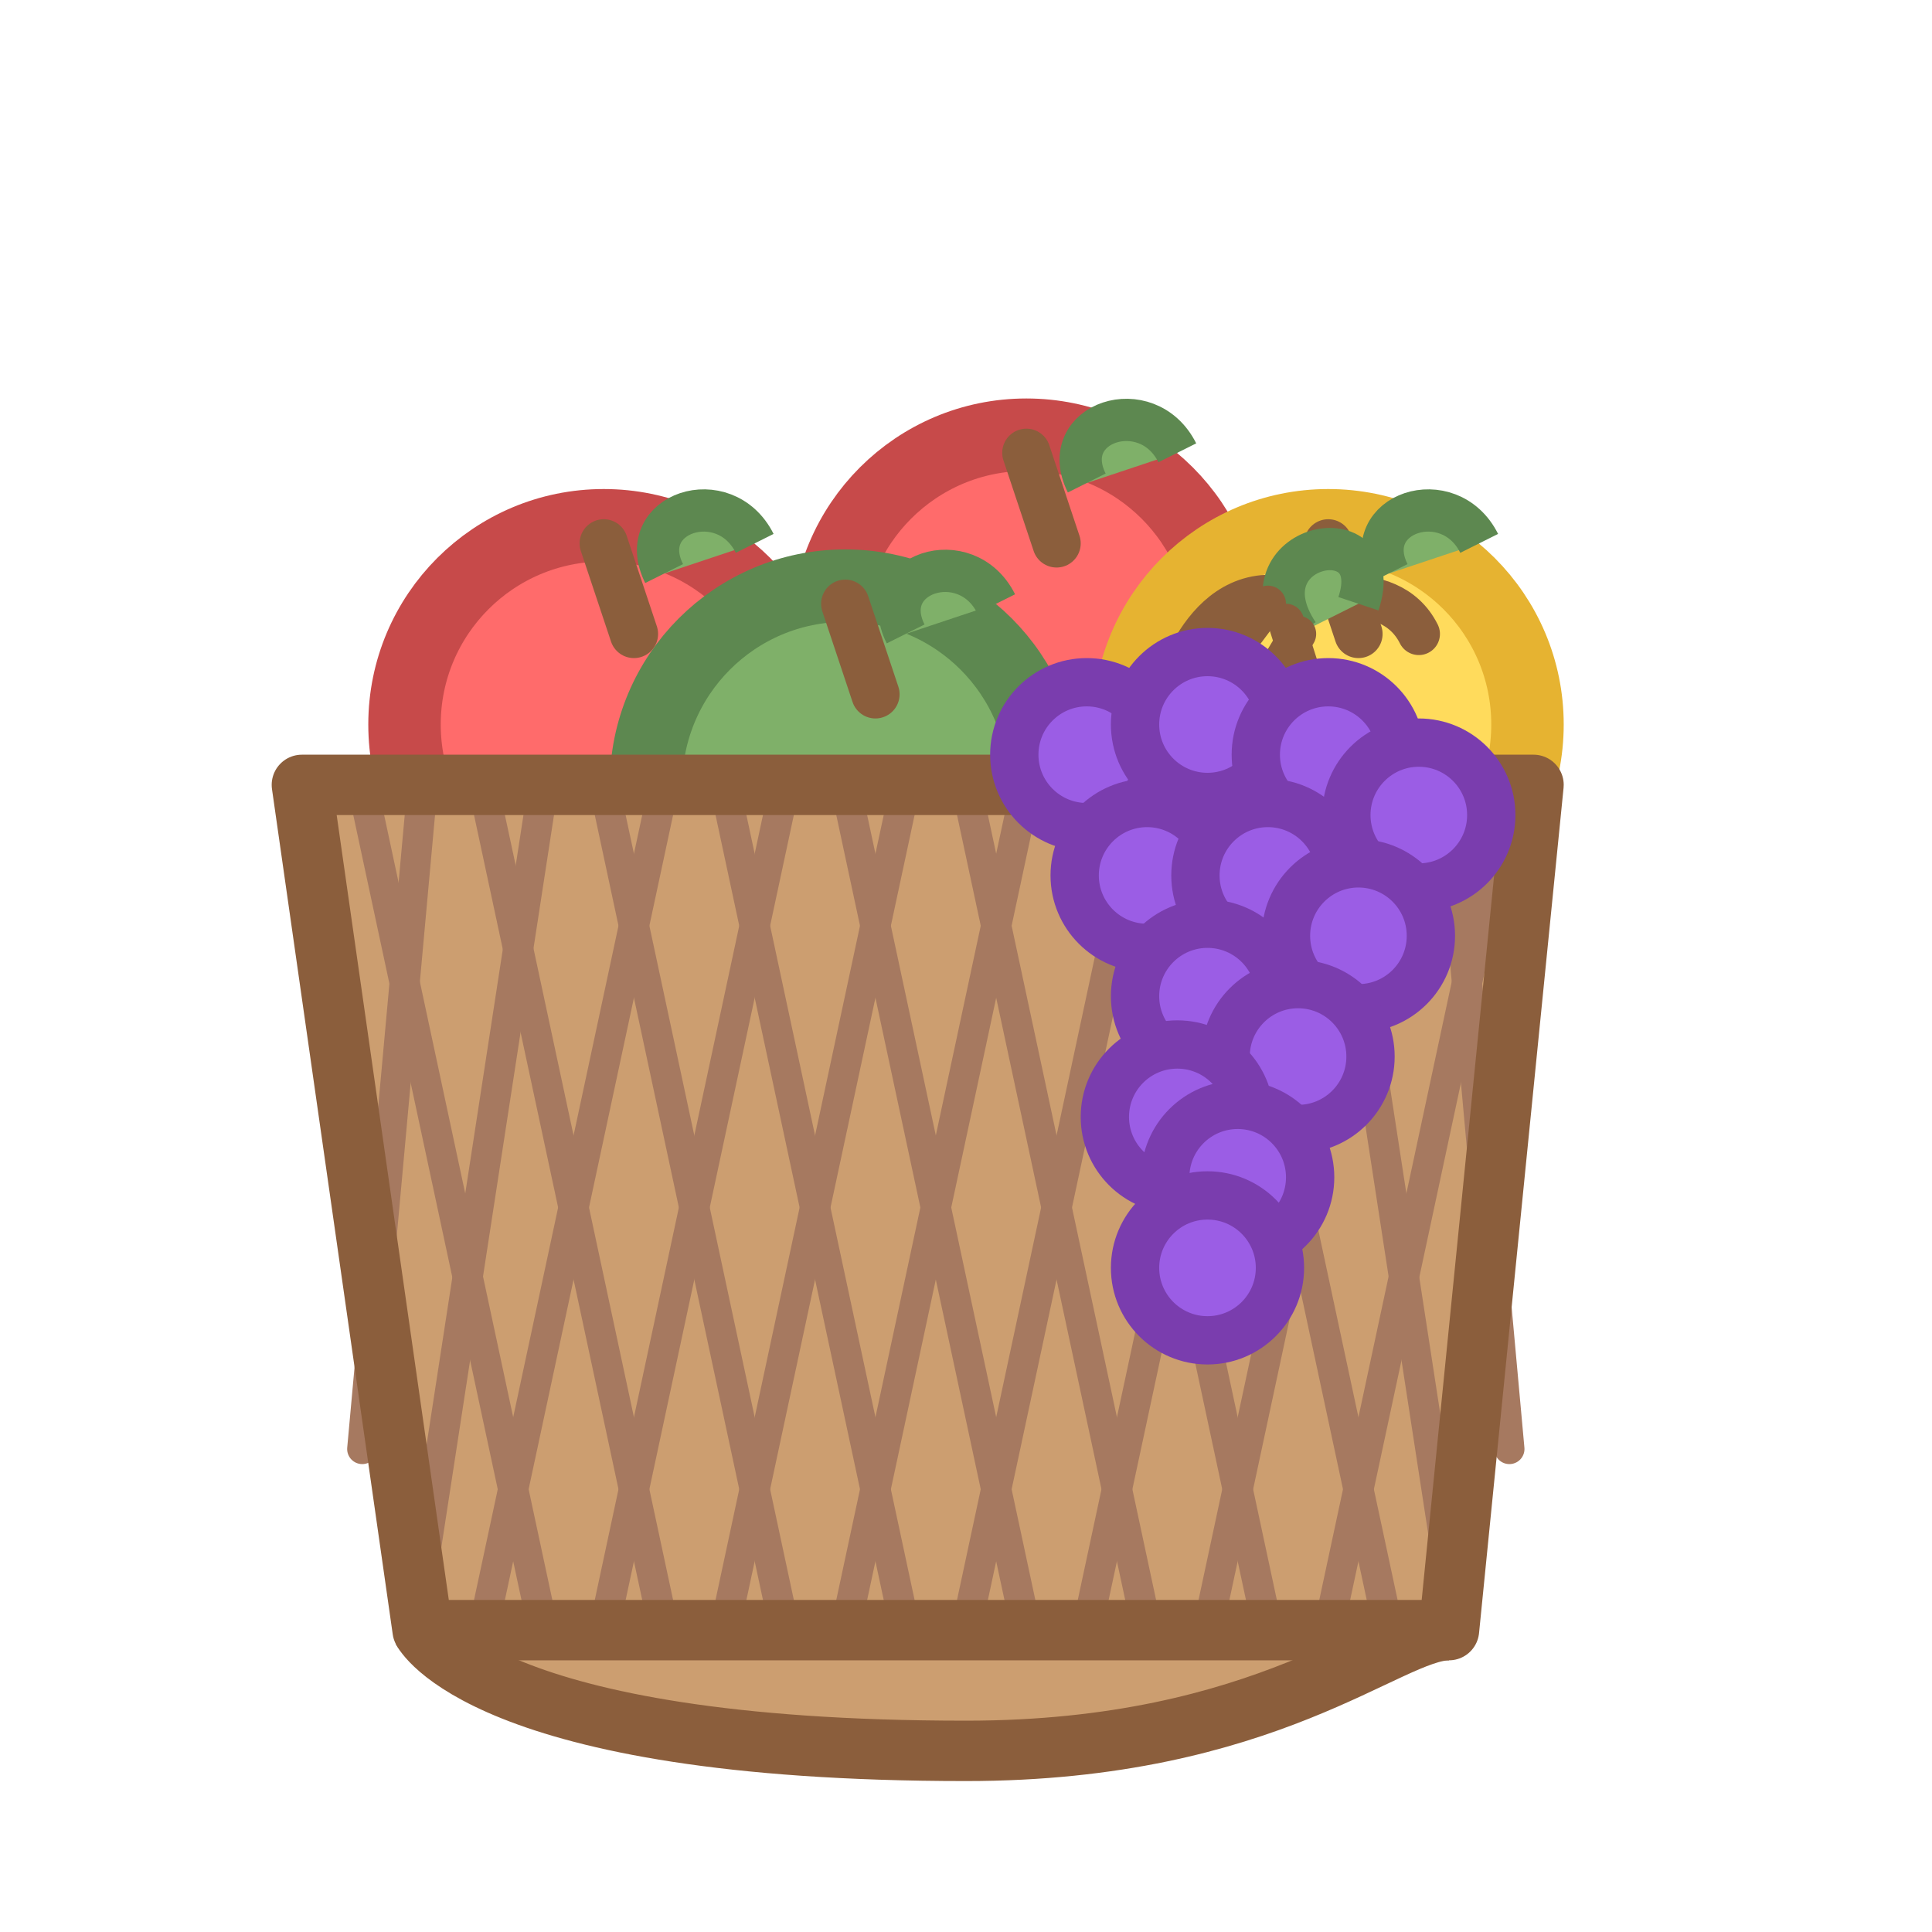 <svg width="100%" height="100%" viewBox="0 0 32 32" fill="none" xmlns="http://www.w3.org/2000/svg">
  <!-- Optimized for favicon use -->
  
  <!-- Apples - positioned behind basket - slightly bigger -->
  <!-- Red apple 1 -->
  <circle cx="10" cy="12" r="3.3" fill="#FF6B6B" stroke="#C74A4A" stroke-width="1.2"/>
  <path d="M10 9L10.5 10.5" stroke="#8B5E3C" stroke-width="0.8" stroke-linecap="round"/>
  <path d="M11 9.5C10.5 8.5 12 8 12.5 9" fill="#7FB069" stroke="#5D8850" stroke-width="0.7"/>
  
  <!-- Red apple 2 -->  
  <circle cx="17" cy="10.5" r="3.3" fill="#FF6B6B" stroke="#C74A4A" stroke-width="1.2"/>
  <path d="M17 7.5L17.5 9" stroke="#8B5E3C" stroke-width="0.8" stroke-linecap="round"/>
  <path d="M18 8C17.5 7 19 6.5 19.5 7.5" fill="#7FB069" stroke="#5D8850" stroke-width="0.7"/>
  
  <!-- Yellow apple -->
  <circle cx="22" cy="12" r="3.3" fill="#FFDB5C" stroke="#E6B331" stroke-width="1.2"/>  
  <path d="M22 9L22.5 10.5" stroke="#8B5E3C" stroke-width="0.8" stroke-linecap="round"/>
  <path d="M23 9.5C22.5 8.5 24 8 24.5 9" fill="#7FB069" stroke="#5D8850" stroke-width="0.7"/>
  
  <!-- Green apple -->
  <circle cx="14" cy="13" r="3.3" fill="#7FB069" stroke="#5D8850" stroke-width="1.2"/>
  <path d="M14 10L14.5 11.5" stroke="#8B5E3C" stroke-width="0.8" stroke-linecap="round"/>
  <path d="M15 10.5C14.5 9.5 16 9 16.5 10" fill="#7FB069" stroke="#5D8850" stroke-width="0.7"/>
  
  <!-- Basket fill - without stroke - 3% darker brown - narrower right side (80% smaller margin) -->
  <path d="M5 13H25.4L24 27H7L5 13Z" fill="#cc9e70" stroke-linejoin="round"/>
  <path d="M7 27C7 27 8 29 16 29C21 29 23 27 24 27" fill="#cc9e70" stroke-linejoin="round"/>
  
  <!-- Fine lattice pattern - diamond grid with more lines - slightly darker -->
  <!-- First set of diagonals (top-left to bottom-right) -->
  <path d="M6 13L9 27" stroke="#a67960" stroke-width="0.5" stroke-linecap="round"/>
  <path d="M8 13L11 27" stroke="#a67960" stroke-width="0.5" stroke-linecap="round"/>
  <path d="M10 13L13 27" stroke="#a67960" stroke-width="0.5" stroke-linecap="round"/>
  <path d="M12 13L15 27" stroke="#a67960" stroke-width="0.5" stroke-linecap="round"/>
  <path d="M14 13L17 27" stroke="#a67960" stroke-width="0.5" stroke-linecap="round"/>
  <path d="M16 13L19 27" stroke="#a67960" stroke-width="0.5" stroke-linecap="round"/>
  <path d="M18 13L21 27" stroke="#a67960" stroke-width="0.5" stroke-linecap="round"/>
  <path d="M20 13L23 27" stroke="#a67960" stroke-width="0.5" stroke-linecap="round"/>
  <path d="M22 13L24 26" stroke="#a67960" stroke-width="0.5" stroke-linecap="round"/>
  <path d="M24 13L25 24" stroke="#a67960" stroke-width="0.5" stroke-linecap="round"/>
  
  <!-- Second set of diagonals (top-right to bottom-left) -->
  <path d="M25 13L22 27" stroke="#a67960" stroke-width="0.5" stroke-linecap="round"/>
  <path d="M23 13L20 27" stroke="#a67960" stroke-width="0.5" stroke-linecap="round"/>
  <path d="M21 13L18 27" stroke="#a67960" stroke-width="0.5" stroke-linecap="round"/>
  <path d="M19 13L16 27" stroke="#a67960" stroke-width="0.5" stroke-linecap="round"/>
  <path d="M17 13L14 27" stroke="#a67960" stroke-width="0.5" stroke-linecap="round"/>
  <path d="M15 13L12 27" stroke="#a67960" stroke-width="0.5" stroke-linecap="round"/>
  <path d="M13 13L10 27" stroke="#a67960" stroke-width="0.5" stroke-linecap="round"/>
  <path d="M11 13L8 27" stroke="#a67960" stroke-width="0.5" stroke-linecap="round"/>
  <path d="M9 13L7 26" stroke="#a67960" stroke-width="0.5" stroke-linecap="round"/>
  <path d="M7 13L6 24" stroke="#a67960" stroke-width="0.5" stroke-linecap="round"/>
  
  <!-- Basket border strokes - placed after lattice to overlap - thinner line weight -->
  <path d="M5 13H25.4L24 27H7L5 13Z" fill="none" stroke="#8B5E3C" stroke-width="1" stroke-linejoin="round"/>
  <path d="M7 27C7 27 8 29 16 29C21 29 23 27 24 27" fill="none" stroke="#8B5E3C" stroke-width="1" stroke-linejoin="round"/>
  
  <!-- Expanded grape stems with more structure -->
  <path d="M19.5 11.5C19.5 11.5 20 9.5 21.5 10" stroke="#8B5E3C" stroke-width="0.8" stroke-linecap="round"/>
  <path d="M21.5 10C21.5 10 23 9.5 23.5 10.5" stroke="#8B5E3C" stroke-width="0.7" stroke-linecap="round"/>
  <path d="M21.5 10.5C20.5 9 23 8.5 22.5 10" fill="#7FB069" stroke="#5D8850" stroke-width="0.7"/>
  
  <!-- Secondary stem branches -->
  <path d="M21 10L19.5 12" stroke="#8B5E3C" stroke-width="0.6" stroke-linecap="round"/>
  <path d="M21.5 10.5L20 13" stroke="#8B5E3C" stroke-width="0.6" stroke-linecap="round"/>
  <path d="M21.3 10.3L22 12.5" stroke="#8B5E3C" stroke-width="0.6" stroke-linecap="round"/>
  
  <!-- Extended stem for lower grapes -->
  <path d="M20 16.5L19.5 18" stroke="#8B5E3C" stroke-width="0.5" stroke-linecap="round"/>
  <path d="M20 16.5L20.5 18.5" stroke="#8B5E3C" stroke-width="0.5" stroke-linecap="round"/>
  
  <!-- Grapes arranged in triangular formation that tapers to a point - slightly bigger -->
  <!-- Top row - 4 grapes -->
  <circle cx="18" cy="12.5" r="1.2" fill="#9B5DE5" stroke="#7A3DAE" stroke-width="0.8"/>
  <circle cx="20" cy="12" r="1.2" fill="#9B5DE5" stroke="#7A3DAE" stroke-width="0.8"/>
  <circle cx="22" cy="12.5" r="1.2" fill="#9B5DE5" stroke="#7A3DAE" stroke-width="0.8"/>
  <circle cx="23.5" cy="13.5" r="1.2" fill="#9B5DE5" stroke="#7A3DAE" stroke-width="0.8"/>
  
  <!-- Middle row - 3 grapes -->
  <circle cx="19" cy="14.5" r="1.2" fill="#9B5DE5" stroke="#7A3DAE" stroke-width="0.8"/>
  <circle cx="21" cy="14.5" r="1.2" fill="#9B5DE5" stroke="#7A3DAE" stroke-width="0.8"/>
  <circle cx="22.5" cy="15.5" r="1.2" fill="#9B5DE5" stroke="#7A3DAE" stroke-width="0.8"/>
  
  <!-- Lower middle row - 2 grapes -->
  <circle cx="20" cy="16.5" r="1.2" fill="#9B5DE5" stroke="#7A3DAE" stroke-width="0.8"/>
  <circle cx="21.5" cy="17.5" r="1.2" fill="#9B5DE5" stroke="#7A3DAE" stroke-width="0.8"/>
  
  <!-- Bottom row - 2 more grapes -->
  <circle cx="19.5" cy="18.5" r="1.2" fill="#9B5DE5" stroke="#7A3DAE" stroke-width="0.8"/>
  <circle cx="20.5" cy="19.5" r="1.2" fill="#9B5DE5" stroke="#7A3DAE" stroke-width="0.8"/>
  
  <!-- Bottom point - single grape -->
  <circle cx="20" cy="21" r="1.2" fill="#9B5DE5" stroke="#7A3DAE" stroke-width="0.8"/>
</svg> 